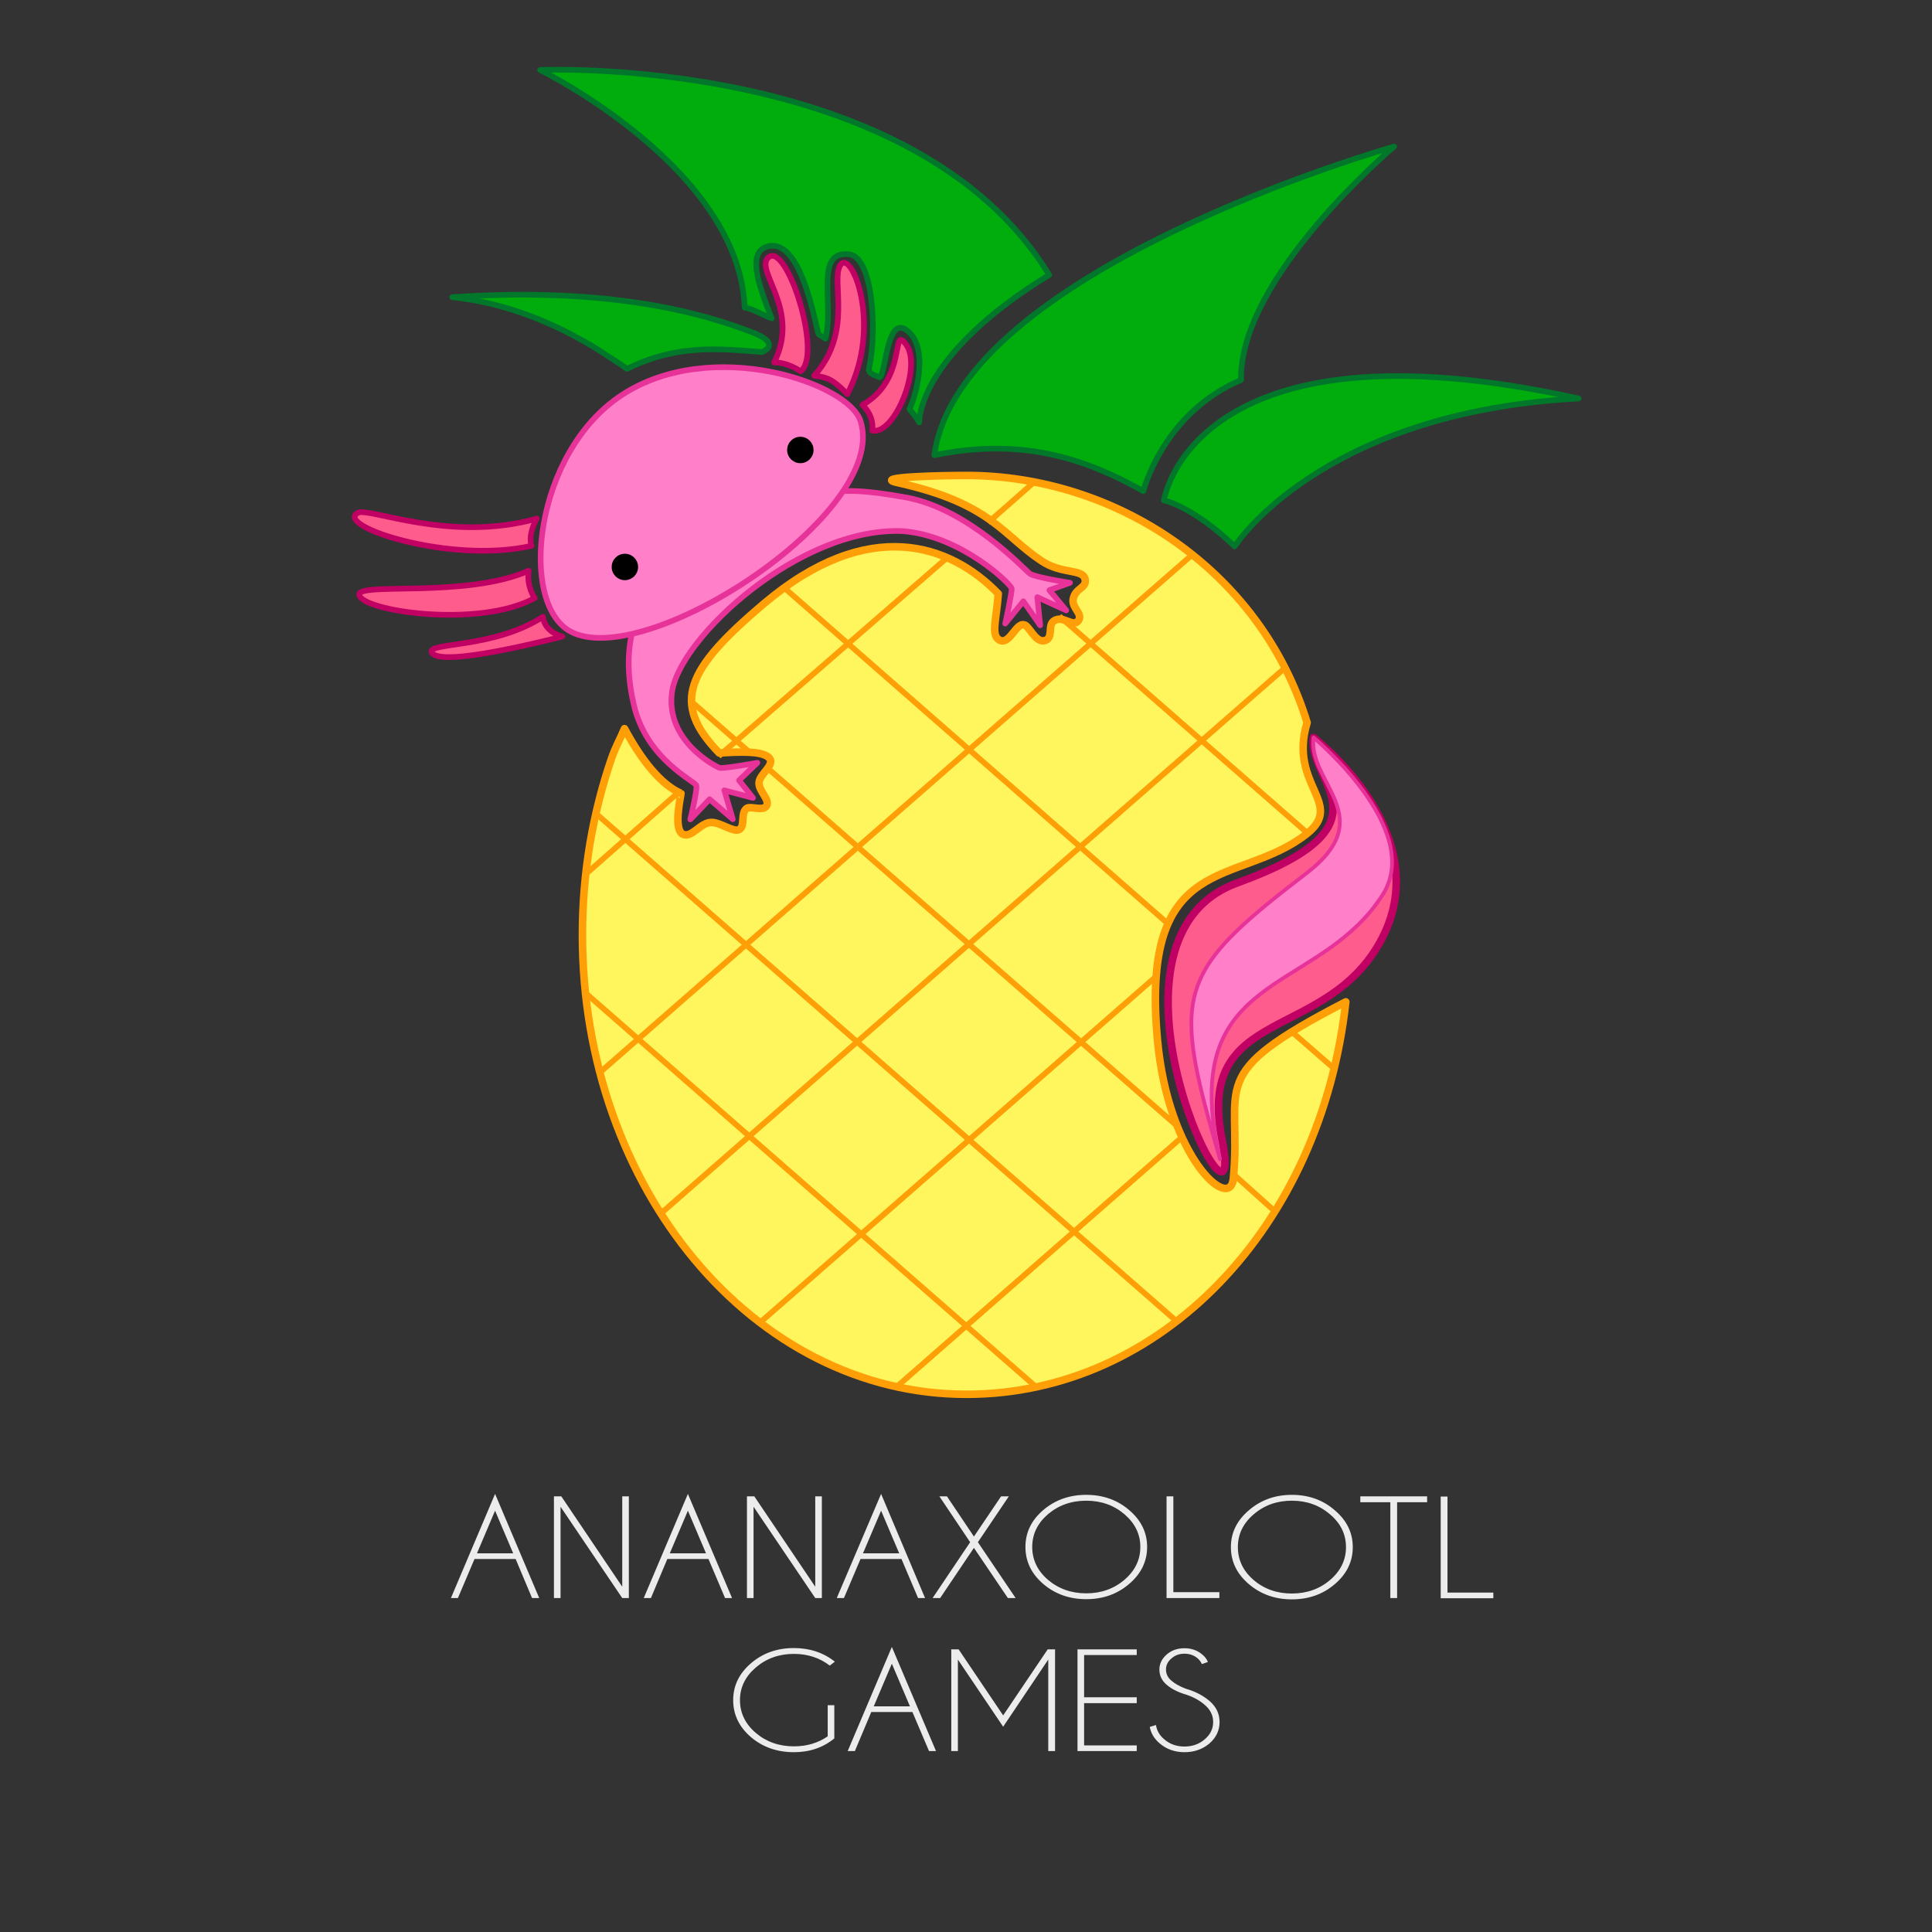 <svg version="1.2" xmlns="http://www.w3.org/2000/svg" viewBox="0 0 1024 1024" width="1024" height="1024">
	<rect x="0" y="0" width="1024" height="1024" fill="#333333" stroke="none"/>
	<title>Ananaxolotl</title>
	<style>
		.s0 { fill: #fff55c;stroke: #ff9f08;stroke-linecap: round;stroke-linejoin: round;stroke-width: 4 } 
		.s1 { fill: #fff55c;stroke: #ff9f08;stroke-miterlimit:10;stroke-width: 3 } 
		.s2 { fill: #00ad0c;stroke: #00772a;stroke-linecap: round;stroke-linejoin: round;stroke-width: 3 } 
		.s3 { fill: #ff5c8e;stroke: #c10064;stroke-linecap: round;stroke-linejoin: round;stroke-width: 4 } 
		.s4 { fill: #ff80c8;stroke: #e73399;stroke-linecap: round;stroke-linejoin: round;stroke-width: 2 } 
		.s5 { fill: #ff80c8;stroke: #e73399;stroke-linecap: round;stroke-linejoin: round;stroke-width: 3 } 
		.s6 { fill: #000000;stroke: #000000;stroke-miterlimit:10 } 
		.s7 { fill: #ff5c8e;stroke: #c10064;stroke-linecap: round;stroke-linejoin: round;stroke-width: 3 } 
		.s8 { fill: #ececec } 
	</style>
	<g id="Layer 1">
		<g id="Imagotype">
			<g id="Imagotipo">
				<g id="Pineapple">
					<g id="Fruit">
						<path id="Fruit" fill-rule="evenodd" class="s0" d="m512.2 739c-112.6 0-203.5-108.8-203.5-243.5 0-33.3 5.6-65.1 15.6-94 2.2-6.1 4.2-9.4 6.7-15.3 9.2 17.1 19.4 29.7 29.9 34.3 0.3 0.1-4.6 19.8 1.4 21.8 4.7 1.6 9.1-6.6 15-6.4 4.5 0.1 11.2 5.1 14.2 3.9 3.8-1.5 0.8-8.7 4.2-11.3 2-1.5 8.7 1.7 10.6-1.4 1.9-3.2-4.1-7.7-4-12.1 0-4.9 9.8-10.1 4.7-13.9-4.2-3.1-14.6-2.7-25.8-2-25.9-26.6-17.2-44.5 23.5-79 55.6-47 99-31.7 124.4-5.4-0.9 13.3-4 21.7 0.4 24.4 5.5 3.4 8.9-9.2 13.3-7.9 2.5 0.2 5.8 9.2 10.5 8.4 5.5-0.9 1.7-8.2 5.3-10.5 4.8-3.3 10.1 3.8 13-0.2 2.5-3.6-3.5-6.5-2.8-11.2 0.9-5.9 7-5.9 6.4-10.3-0.8-6.2-12.1-2.8-23-10-21-13.8-26.6-30.6-76.9-41.7-12.9-2.9 23.3-3.7 36.9-3.7 78.6 0 155.7 49.7 180.6 131-10.1 33.2 20.4 42.9-0.4 59.1-36.2 28.3-88.3 7.9-78.9 109.4 5.7 61.5 38.4 91.2 40.2 73.2 4.8-50.8-16.3-54.5 59.6-93.7-13.2 119.3-97.8 208-201.1 208z"/>
						<path id="Forma 5" fill-rule="evenodd" class="s1" d="m310.1 526.1l238.9 208.9z"/>
						<path id="Forma 5 copy" fill-rule="evenodd" class="s1" d="m316 431.3l307.4 268.8z"/>
						<path id="Forma 5 copy 2" fill-rule="evenodd" class="s1" d="m406.7 407l217.3 189.9z"/>
						<path id="Forma 5 copy 13" fill-rule="evenodd" class="s1" d="m653.8 622.4l22.1 19.8z"/>
						<path id="Forma 5 copy 12" fill-rule="evenodd" class="s1" d="m366.4 371.8l31.9 27.8z"/>
						<path id="Forma 5 copy 3" fill-rule="evenodd" class="s1" d="m706.9 566.2l-22.4-19.5z"/>
						<path id="Forma 5 copy 15" fill-rule="evenodd" class="s1" d="m619.3 489.8l-203.7-178.3z"/>
						<path id="Forma 5 copy 4" fill-rule="evenodd" class="s1" d="m692.9 441.5l-131.4-114.9z"/>
						<path id="Forma 5 copy 5" fill-rule="evenodd" class="s1" d="m475.3 735l151.2-132.3z"/>
						<path id="Forma 5 copy 6" fill-rule="evenodd" class="s1" d="m612.7 517.6l-209.9 183.4z"/>
						<path id="Forma 5 copy 7" fill-rule="evenodd" class="s1" d="m680.8 354.2l-330.7 289.1z"/>
						<path id="Forma 5 copy 8" fill-rule="evenodd" class="s1" d="m631.8 294.1l-313.7 274.2z"/>
						<path id="Forma 5 copy 9" fill-rule="evenodd" class="s1" d="m547.8 255.8l-24.1 21.2z"/>
						<path id="Forma 5 copy 10" fill-rule="evenodd" class="s1" d="m380.9 400.8l121.2-105.3z"/>
						<path id="Forma 5 copy 11" fill-rule="evenodd" class="s1" d="m310 463.7l50.7-44.7z"/>
					</g>
					<g id="Crown">
						<path id="Forma 1" fill-rule="evenodd" class="s2" d="m332.3 195.5c-2.6-2-11.8-7.9-13.8-9.2-22.9-14.5-49.6-25.7-78.8-28.8 70.7-4.8 121 4.3 156.3 17.6 20.2 7 7.9 11.5 7.9 11.5-23-1.8-44.8-4.3-71.6 8.9z"/>
						<path id="Forma 2" fill-rule="evenodd" class="s2" d="m394.8 163c4.6 0.8 9.7 4.2 14.2 5.7-6.9-17.4-13.5-35.5-1.7-38.2 18.5-4.1 25.4 46 26.7 46.8q1.8 1.1 3.5 2.2c4.8-18.5-6.1-47 12.7-44.7 12.5 1.6 14.8 41 10.4 60.3-0.7 2.9 2.3 3.3 5.3 4.8 3.3 1.8 3.7-31.8 13.9-25.4 13.5 8.5 5.4 36.4 2.2 42.3 3.9 4.6 5.2 7.1 5.2 7.1 0 0-1.5-35.1 68.9-78.2-71.8-117.3-269.8-108.6-269.8-108.6 0 0 105.4 51.7 108.4 125.9z"/>
						<path id="Forma 3" fill-rule="evenodd" class="s2" d="m495.2 241.3c13.4-98.6 243.7-163.6 243.7-163.6 0 0-82.3 69.3-81.1 123.7-41.5 17.6-51.8 58.9-51.8 58.9-27.3-15.2-61.5-29.3-110.8-19z"/>
						<path id="Forma 4" fill-rule="evenodd" class="s2" d="m616.9 265.2c0 0 14.8-99.4 219.8-54-137.3 7.3-182.3 78.4-182.3 78.4-22.5-21.5-37.5-24.4-37.5-24.4z"/>
					</g>
				</g>
				<g id="Axolotl">
					<path id="Tail Fins" fill-rule="evenodd" class="s3" d="m696.2 390.9c0 0 65.3 49.8 36.5 106.1-28.9 56.3-99.2 35.1-85 107 14.2 71.9-76.7-105.2 8-136 84.7-30.8 37.3-53.1 40.5-77.1z"/>
					<path id="Tail" fill-rule="evenodd" class="s4" d="m696.2 390.9c0 0 58.8 48.8 36.6 83.4-30.9 48.2-93.5 41.9-90.5 110.7 0.3 8.5 1.7 18.2 4.3 29.3-3-10.5-5.7-19.8-7.9-28.3-16.2-62.5-8.2-75.8 53.8-123.2 39.1-29.9 0.5-47.9 3.7-71.9z"/>
					<path id="Upper Body" fill-rule="evenodd" class="s5" d="m370.9 290.7c54.7-32.2 68.7-34.3 109.6-27 33.2 6.2 62.7 38.5 65.4 40.4 2.7 1.9 21.2 4.8 21.2 4.8l-10.9 3.9 8.9 10.7-15.3-7 1.5 14.9-8.9-12.7-9.6 11.8c0 0 3.6-16.3 3.4-18.6-0.3-2.2-26.6-27.9-57.6-30.4-54.4-2.5-118.1 56.2-122.4 85.1-3.8 26.2 23.5 39.9 25.3 40.4 1.9 0.5 19.9-2.7 19.9-2.7l-9.7 9.3 7.4 9.3-15.2-4 4.5 15.3-12.3-10.6-10.2 10.7c0 0 3.7-15.5 3.2-17.9-0.5-2.4-26.5-13.7-33.2-43-5.7-24.7-5.7-58.7 35-82.7z"/>
					<path id="Head" fill-rule="evenodd" class="s5" d="m302.2 334.6c-27.4-15.1-19.2-94.8 27.5-125.3 47.5-31 120-6.4 126.4 13.9 15.5 48.7-114.6 133.1-153.9 111.4z"/>
					<path id="Eye L" fill-rule="evenodd" class="s6" d="m424.2 245c-3.6 0-6.5-2.9-6.5-6.5 0-3.6 2.9-6.5 6.5-6.5 3.6 0 6.5 2.9 6.5 6.5 0 3.6-2.9 6.5-6.5 6.5z"/>
					<path id="Eye R" fill-rule="evenodd" class="s6" d="m331.2 307c-3.6 0-6.5-2.9-6.5-6.5 0-3.6 2.9-6.5 6.5-6.5 3.6 0 6.5 2.9 6.5 6.5 0 3.6-2.9 6.5-6.5 6.5z"/>
					<g id="Gills R">
						<path id="Gill 1" fill-rule="evenodd" class="s7" d="m189.7 271.8c5.8-3.1 48.6 16 94.8 3.1-5 9.1-2.8 14.4-2.8 14.4-43.2 9.8-104.8-10.6-92-17.5z"/>
						<path id="Gill 2" fill-rule="evenodd" class="s7" d="m190.4 315.2c-0.7-6.8 56.5 2 89.8-12.7-1.2 8.5 3.2 14.5 3.2 14.5-29.5 16.2-92.1 6.9-93-1.8z"/>
						<path id="Gill 3" fill-rule="evenodd" class="s7" d="m228.9 345.9c-3.3-5.6 32.5-1.9 58.9-19 0.8 8.3 10.3 10.5 10.3 10.5-25.7 6.4-65.2 15.2-69.2 8.5z"/>
					</g>
					<g id="Gill L">
						<path id="Gill 1" fill-rule="evenodd" class="s7" d="m407.1 136.6c-7.1 7.1 17.4 27.6 3.2 55.5 7.5-0.1 14 4.7 14 4.7 12-8.5-7.5-69.7-17.2-60.2z"/>
						<path id="Gill 2" fill-rule="evenodd" class="s7" d="m431.5 199.2c7.7 0.6 10.8 2.8 17.6 9.7 19.1-36.5 2-77.4-3.7-68.4-5.3 8.3 7.1 35.3-13.9 58.7z"/>
						<path id="Gill 3" fill-rule="evenodd" class="s7" d="m457.1 214.6c0 0 6.3 5.3 5.2 13.6 11.7 2.7 26.8-33.8 17.9-45.7-8.1-10.8 1 18.7-23.1 32.1z"/>
					</g>
				</g>
			</g>
			<path id="ANANAXOLOTL GAMES" class="s8" aria-label="ANANAXOLOTL
GAMES"  d="m252.8 823.3h19.2l-9.6-22.6zm29.2 23.7l-8.7-20.7h-21.8l-8.8 20.7h-3.7l23.4-55.2 23.4 55.2zm11.6 0v-53.9h3.9l32.3 47.9v-47.9h3.5v53.9h-3.5l-32.7-48.4v48.4zm61.4-23.7h19.2l-9.6-22.6zm29.3 23.7l-8.8-20.7h-21.8l-8.7 20.7h-3.8l23.4-55.2 23.4 55.2zm11.6 0v-53.9h3.9l32.3 47.9v-47.9h3.5v53.9h-3.5l-32.7-48.4v48.4zm61.5-23.7h19.2l-9.6-22.6zm29.2 23.7l-8.8-20.7h-21.7l-8.8 20.7h-3.8l23.5-55.2 23.3 55.2zm11.7 0h-4l19.9-29.6-16.3-24.3h4l14.3 21.3 14.4-21.3h4.1l-16.4 24.3 20 29.6h-4.1l-18-26.6zm77.4-54.7q13.4 0 22.8 8.1 9.5 8.1 9.5 19.5 0 11.5-9.5 19.6-9.4 8.1-22.8 8.1-13.3 0-22.8-8.1-9.4-8.1-9.4-19.6 0-11.4 9.4-19.5 9.5-8.1 22.8-8.1zm0 3.1q-11.8 0-20.3 7.2-8.3 7.2-8.3 17.3 0 10.2 8.3 17.4 8.5 7.2 20.3 7.2 11.9 0 20.3-7.2 8.4-7.2 8.4-17.4 0-10.1-8.4-17.3-8.4-7.2-20.3-7.2zm70.6 51.6h-28v-53.9h3.6v50.8h24.4zm38.4-54.7q13.4 0 22.8 8.2 9.5 8.1 9.5 19.5 0 11.5-9.5 19.6-9.4 8.1-22.8 8.1-13.3 0-22.8-8.1-9.5-8.1-9.5-19.6 0-11.4 9.5-19.5 9.5-8.2 22.8-8.2zm0 3.1q-11.9 0-20.3 7.3-8.3 7.1-8.3 17.3 0 10.2 8.3 17.4 8.4 7.2 20.3 7.2 11.9 0 20.3-7.2 8.4-7.2 8.4-17.4 0-10.2-8.4-17.3-8.4-7.3-20.3-7.3zm71.7 0.8h-15.9v50.8h-3.6v-50.8h-15.9v-3.1h35.4zm35.1 50.9h-27.9v-53.9h3.6v50.9h24.3zm-349.3 56.7v17.6q-8.9 7.3-21.4 7.3-13.4 0-22.8-8-9.4-8.1-9.4-19.6 0-11.4 9.4-19.5 9.4-8.1 22.8-8.1 12.5 0 21.7 7.2l-2.7 2.1q-8.1-6.2-19-6.2-11.8 0-20.2 7.2-8.4 7.2-8.4 17.3 0 10.2 8.4 17.4 8.4 7.1 20.2 7.1 10.2 0 17.9-5.3v-16.5zm20.9 0.6h19.2l-9.6-22.6zm29.3 23.7l-8.8-20.7h-21.8l-8.7 20.7h-3.8l23.4-55.2 23.4 55.2zm11.6-53.9h4.1l23.6 35 23.6-35h4l-0.1 0.2v53.7h-3.6v-48.5l-23.9 35.6-24-35.6v48.5h-3.5v-53.7zm67.1 0h31.4v3h-27.9v22.4h27.9v3.1h-27.9v22.4h27.9v3h-31.4zm57.9 24.1q-6.8-2-10.6-5.3-3.9-3.3-3.9-8.1 0-4.6 3.9-8 3.8-3.3 9.4-3.3 5.5 0 9.4 3.3 2.2 1.8 3 4l-3.2 1.1q-0.7-1.7-2.3-3.1-2.9-2.4-6.9-2.4-4.1 0-6.9 2.5-2.9 2.4-2.9 5.9 0 3.5 2.9 5.9 2.6 2.3 7.4 4.2 7.5 2.1 12.7 6.5 5.4 4.6 5.4 11.2 0 6.7-5.4 11.4-5.5 4.6-13.2 4.6-7.7 0-13.2-4.7-4.3-3.7-5.2-8.7l3.3-1q0.6 4.4 4.4 7.6 4.4 3.8 10.7 3.8 6.3 0 10.7-3.8 4.5-3.8 4.5-9.2 0-5.3-4.5-9.1-3.9-3.4-9.5-5.3z"/>
		</g>
	</g>
</svg>